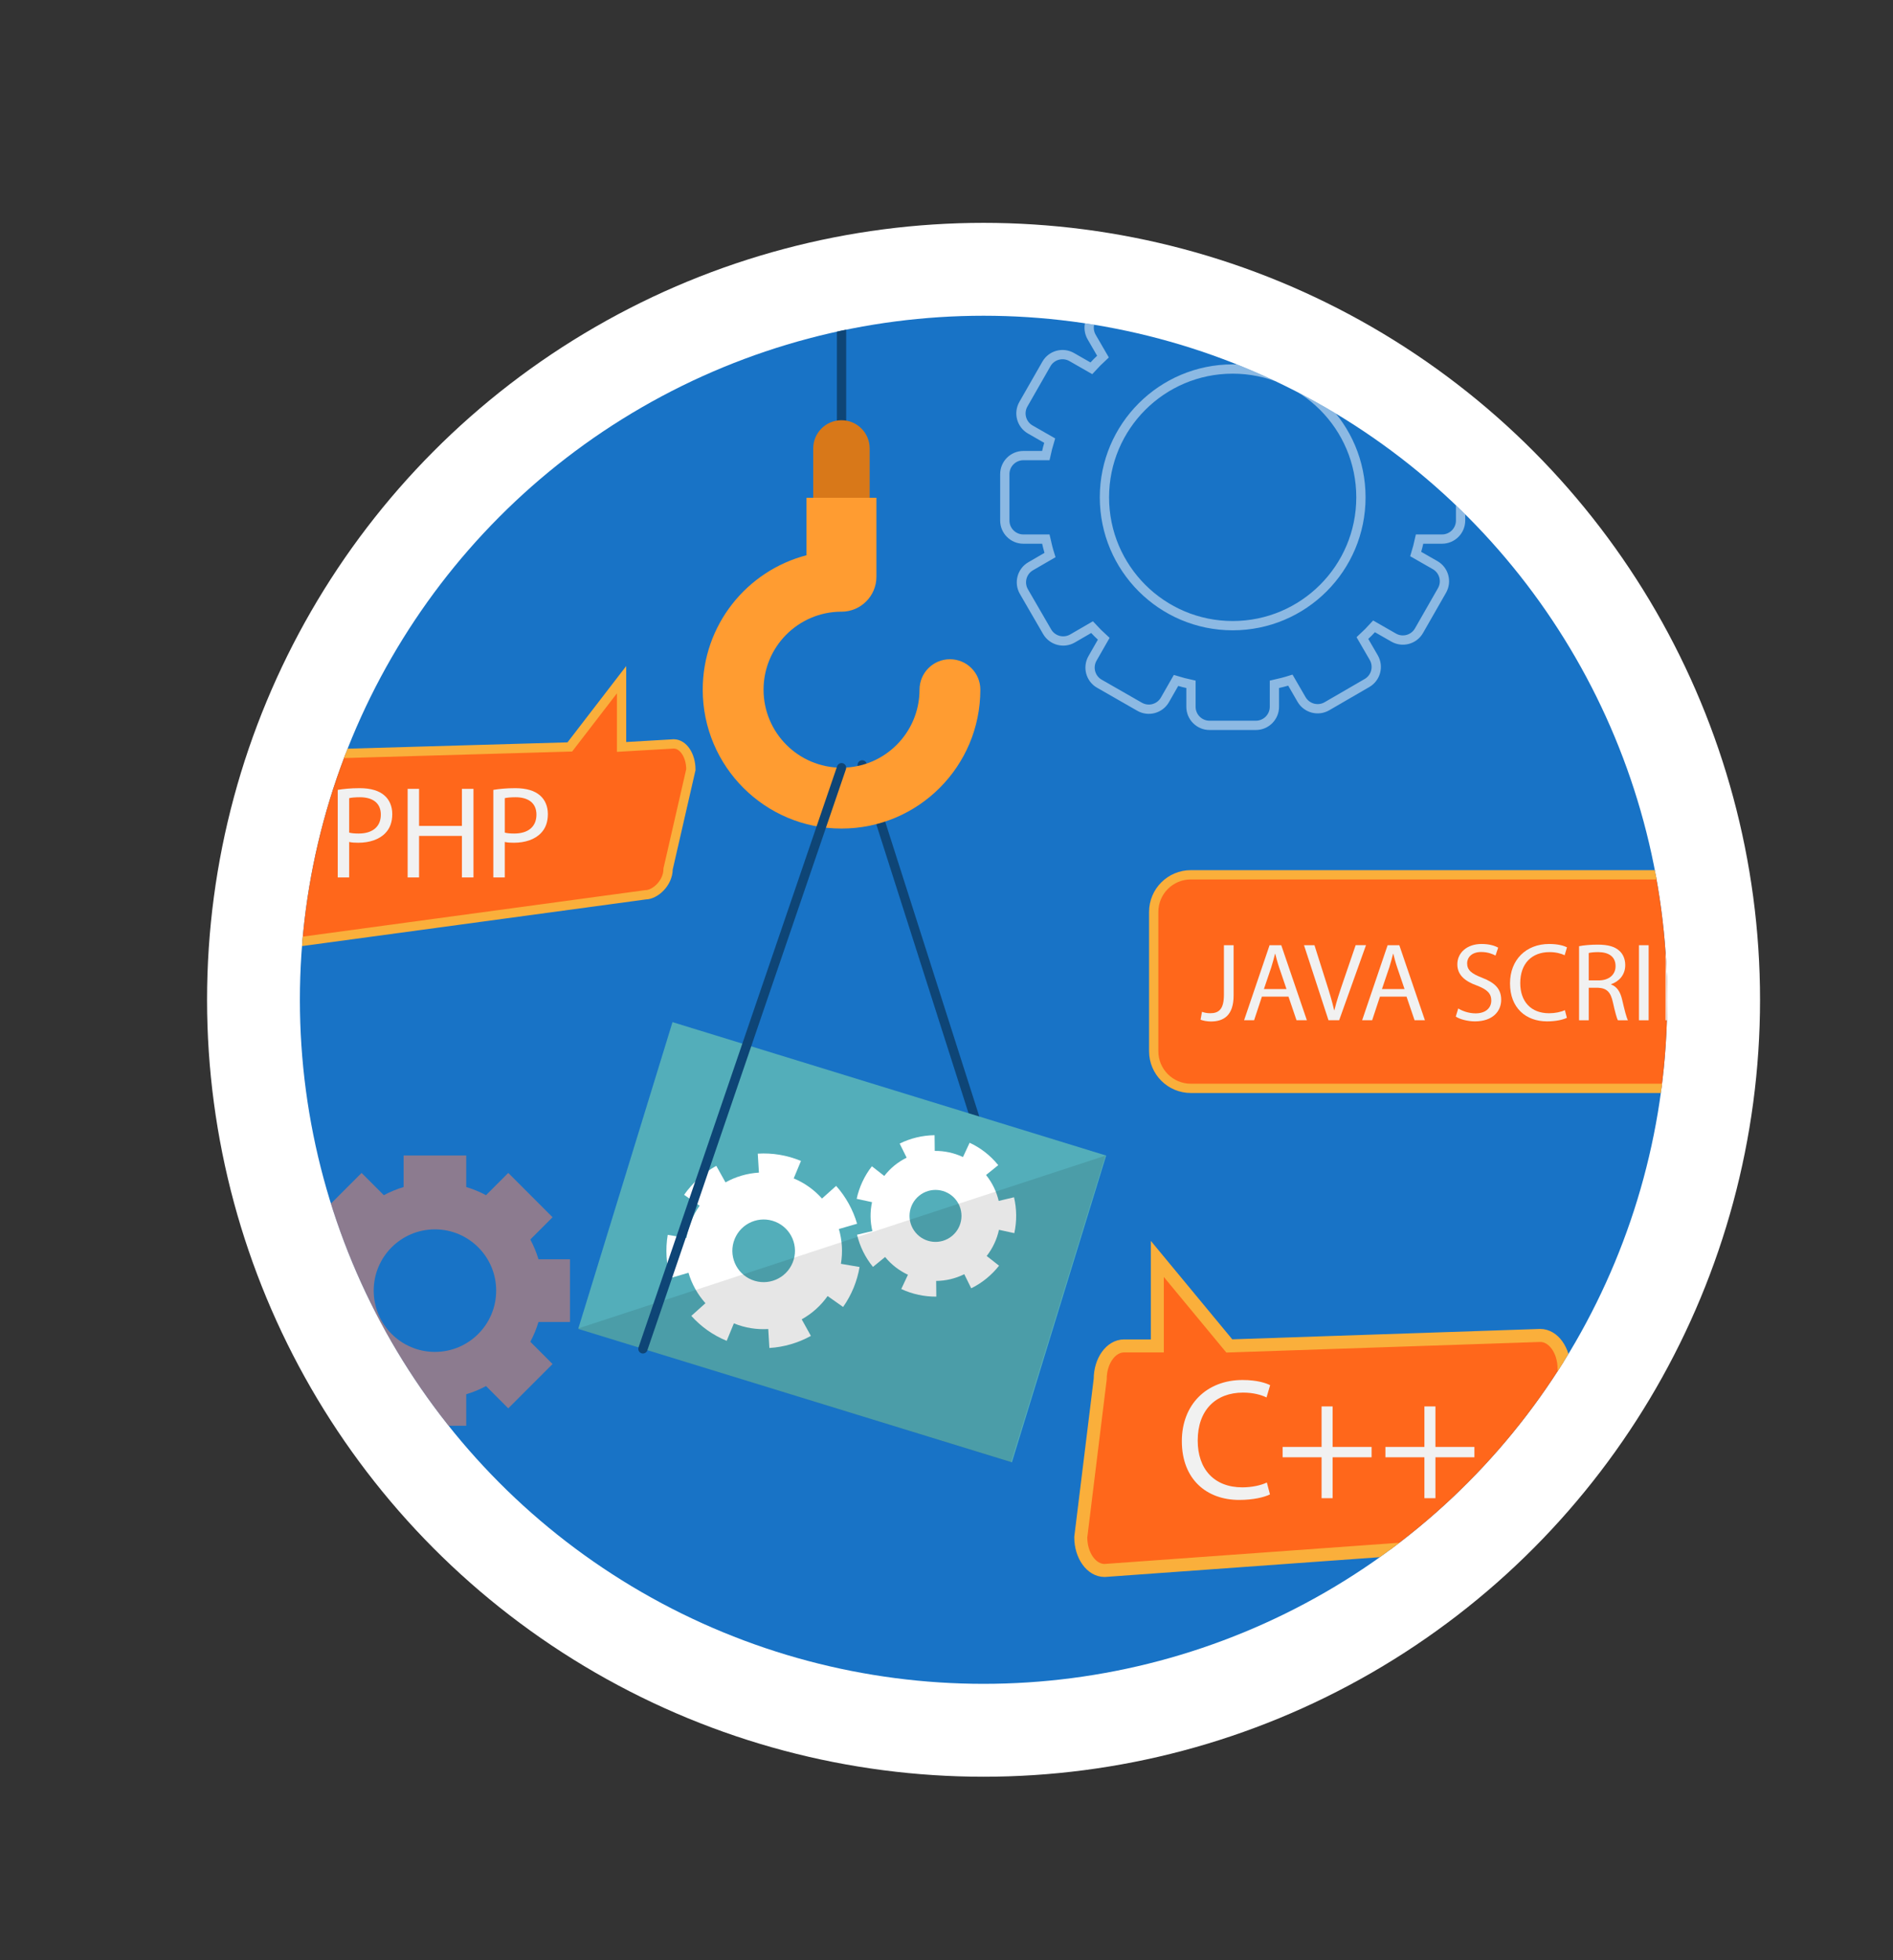 <?xml version="1.0" encoding="utf-8"?>
<!-- Generator: Adobe Illustrator 16.0.0, SVG Export Plug-In . SVG Version: 6.00 Build 0)  -->
<!DOCTYPE svg PUBLIC "-//W3C//DTD SVG 1.1//EN" "http://www.w3.org/Graphics/SVG/1.1/DTD/svg11.dtd">
<svg version="1.1" id="Isolation_Mode" xmlns="http://www.w3.org/2000/svg" xmlns:xlink="http://www.w3.org/1999/xlink" x="0px"
	 y="0px" width="203.99px" height="211.1px" viewBox="0 0 203.99 211.1" enable-background="new 0 0 203.99 211.1"
	 xml:space="preserve">
<rect x="0" y="0" width="203.99" height="211.1" fill="#333333" stroke="none"/>
<circle fill="#FFFFFF" cx="105.987" cy="107.676" r="83.675"/>
<circle fill="#1873C6" cx="105.987" cy="107.676" r="73.671"/>
<g>
	<defs>
		<circle id="SVGID_1_" cx="105.987" cy="107.676" r="73.671"/>
	</defs>
	<clipPath id="SVGID_2_">
		<use xlink:href="#SVGID_1_"  overflow="visible"/>
	</clipPath>
	<g clip-path="url(#SVGID_2_)">
		
			<line fill="none" stroke="#0E4576" stroke-linecap="round" stroke-linejoin="round" stroke-miterlimit="10" x1="92.912" y1="82.379" x2="105.643" y2="122.241"/>
		
			<line fill="none" stroke="#0E4576" stroke-linecap="round" stroke-linejoin="round" stroke-miterlimit="10" x1="90.685" y1="-89.479" x2="90.685" y2="60.951"/>
		<g>
			<path fill="#D87819" d="M93.716,55.157c0,1.68-1.363,3.042-3.042,3.042l0,0c-1.68,0-3.042-1.362-3.042-3.042v-6.859
				c0-1.68,1.363-3.041,3.042-3.041l0,0c1.679,0,3.042,1.361,3.042,3.041V55.157z"/>
			<path fill="#FF9C31" d="M102.366,70.999c-1.811,0-3.278,1.467-3.278,3.277c0,4.641-3.763,8.404-8.403,8.404
				c-4.642,0-8.404-3.763-8.404-8.404c0-4.618,3.727-8.363,8.336-8.399c0.02,0,0.039,0.002,0.058,0.002
				c2.081,0,3.769-1.688,3.769-3.769v-8.5h-7.538v6.19c-6.432,1.674-11.18,7.52-11.18,14.476c0,8.261,6.697,14.959,14.959,14.959
				c8.261,0,14.958-6.698,14.958-14.959C105.643,72.466,104.175,70.999,102.366,70.999z"/>
		</g>
		
			<rect x="66.232" y="116.5" transform="matrix(0.956 0.294 -0.294 0.956 43.402 -20.765)" fill="#53AEBA" width="48.884" height="34.559"/>
		<g>
			<path fill="#FFFFFF" d="M90.617,136.111c0.215-1.272,0.129-2.549-0.218-3.747l1.961-0.57c-0.437-1.502-1.218-2.913-2.258-4.076
				l-1.523,1.363c-0.818-0.915-1.842-1.668-3.049-2.169l0.782-1.88l-0.055-0.024c-1.473-0.602-3.021-0.857-4.6-0.761l0.125,2.041
				c-1.271,0.079-2.502,0.438-3.603,1.052l-0.993-1.782c-1.37,0.763-2.569,1.844-3.466,3.122l1.671,1.174
				c-0.357,0.509-0.669,1.061-0.915,1.662c-0.243,0.595-0.407,1.202-0.509,1.811l-2.013-0.335c-0.258,1.54-0.161,3.15,0.279,4.655
				l1.958-0.572c0.354,1.209,0.978,2.33,1.828,3.278l-1.521,1.366c1.057,1.177,2.339,2.082,3.812,2.687l0.773-1.884
				c0.005,0.002,0.01,0.005,0.015,0.007c1.21,0.495,2.467,0.679,3.689,0.605l0.121,2.042c1.558-0.093,3.105-0.543,4.474-1.302
				l-0.99-1.784c1.091-0.605,2.05-1.455,2.792-2.508l1.669,1.177c0.455-0.646,0.839-1.347,1.14-2.083
				c0.292-0.717,0.507-1.465,0.635-2.223L90.617,136.111z M81.016,137.834c-1.725-0.704-2.551-2.674-1.846-4.399
				c0.705-1.726,2.674-2.552,4.399-1.847s2.552,2.674,1.847,4.399C84.711,137.712,82.742,138.539,81.016,137.834z"/>
			<path fill="#FFFFFF" d="M107.649,132.449l1.654,0.36c0.277-1.268,0.266-2.604-0.032-3.864l-1.651,0.391
				c-0.234-0.991-0.683-1.945-1.364-2.789l1.314-1.061l-0.029-0.039c-0.837-1.022-1.864-1.82-3.054-2.375l-0.716,1.539
				c-0.957-0.447-1.998-0.671-3.043-0.66l-0.018-1.691c-1.302,0.014-2.603,0.326-3.762,0.903l0.753,1.517
				c-0.462,0.229-0.908,0.508-1.325,0.849c-0.413,0.338-0.772,0.716-1.087,1.12l-1.335-1.043c-0.798,1.022-1.365,2.233-1.639,3.506
				l1.654,0.358c-0.221,1.021-0.208,2.085,0.036,3.113l-1.65,0.394c0.305,1.276,0.882,2.441,1.716,3.466l1.31-1.067
				c0.003,0.004,0.005,0.008,0.007,0.011c0.687,0.839,1.53,1.47,2.451,1.902l-0.719,1.535c1.172,0.55,2.478,0.833,3.777,0.821
				l-0.017-1.691c1.035-0.009,2.07-0.25,3.029-0.724l0.75,1.518c0.587-0.289,1.145-0.648,1.655-1.067
				c0.498-0.406,0.949-0.867,1.343-1.369l-1.332-1.046C106.985,134.424,107.429,133.458,107.649,132.449z M102.583,133.117
				c-1.196,0.979-2.96,0.803-3.938-0.394c-0.979-1.196-0.802-2.959,0.395-3.939c1.196-0.979,2.959-0.801,3.938,0.395
				C103.956,130.375,103.779,132.139,102.583,133.117z"/>
		</g>
		<polygon opacity="0.1" points="119.12,124.462 108.946,157.488 62.228,143.097 		"/>
		
			<line fill="none" stroke="#0E4576" stroke-linecap="round" stroke-linejoin="round" stroke-miterlimit="10" x1="90.685" y1="82.68" x2="69.282" y2="145.27"/>
	</g>
	<g clip-path="url(#SVGID_2_)">
		<path fill="#FF671B" stroke="#FAAF3B" stroke-miterlimit="10" d="M202.658,94.214h-74.334c-2.209,0-4,1.791-4,4v15
			c0,2.209,1.791,4,4,4h56.663l12.081,10.462v-10.462h5.59c2.209,0,4-1.791,4-4v-15C206.658,96.005,204.867,94.214,202.658,94.214z"
			/>
		<g>
			<path fill="#F1F1F1" d="M131.89,101.797h1.044v5.409c0,2.146-1.056,2.806-2.447,2.806c-0.384,0-0.852-0.084-1.115-0.192
				l0.156-0.852c0.216,0.084,0.527,0.156,0.875,0.156c0.936,0,1.487-0.42,1.487-2.003V101.797z"/>
			<path fill="#F1F1F1" d="M135.982,107.338l-0.84,2.542h-1.079l2.746-8.083h1.26l2.759,8.083h-1.115l-0.864-2.542H135.982z
				 M138.633,106.522l-0.791-2.327c-0.181-0.527-0.3-1.007-0.42-1.475h-0.024c-0.12,0.48-0.252,0.972-0.407,1.463l-0.792,2.338
				H138.633z"/>
			<path fill="#F1F1F1" d="M143.158,109.88l-2.639-8.083h1.128l1.259,3.982c0.348,1.091,0.647,2.075,0.863,3.022h0.024
				c0.228-0.935,0.563-1.955,0.924-3.01l1.367-3.994h1.115l-2.891,8.083H143.158z"/>
			<path fill="#F1F1F1" d="M148.703,107.338l-0.84,2.542h-1.079l2.746-8.083h1.26l2.759,8.083h-1.115l-0.864-2.542H148.703z
				 M151.354,106.522l-0.791-2.327c-0.181-0.527-0.3-1.007-0.42-1.475h-0.024c-0.12,0.48-0.252,0.972-0.407,1.463l-0.792,2.338
				H151.354z"/>
			<path fill="#F1F1F1" d="M157.139,108.609c0.468,0.288,1.151,0.528,1.871,0.528c1.067,0,1.691-0.563,1.691-1.379
				c0-0.755-0.433-1.187-1.523-1.607c-1.319-0.468-2.135-1.151-2.135-2.291c0-1.259,1.043-2.195,2.614-2.195
				c0.827,0,1.428,0.192,1.787,0.396l-0.288,0.852c-0.264-0.144-0.804-0.384-1.535-0.384c-1.104,0-1.523,0.66-1.523,1.211
				c0,0.755,0.492,1.127,1.607,1.559c1.367,0.528,2.063,1.188,2.063,2.375c0,1.248-0.924,2.327-2.831,2.327
				c-0.779,0-1.631-0.228-2.063-0.516L157.139,108.609z"/>
			<path fill="#F1F1F1" d="M168.848,109.617c-0.384,0.192-1.151,0.384-2.135,0.384c-2.279,0-3.994-1.439-3.994-4.09
				c0-2.531,1.715-4.246,4.222-4.246c1.008,0,1.644,0.216,1.919,0.36l-0.252,0.852c-0.396-0.192-0.959-0.336-1.631-0.336
				c-1.895,0-3.154,1.211-3.154,3.334c0,1.979,1.14,3.25,3.106,3.25c0.636,0,1.283-0.132,1.703-0.336L168.848,109.617z"/>
			<path fill="#F1F1F1" d="M170.159,101.905c0.528-0.108,1.283-0.168,2.003-0.168c1.115,0,1.835,0.204,2.339,0.66
				c0.408,0.36,0.636,0.912,0.636,1.535c0,1.067-0.672,1.775-1.523,2.063v0.036c0.624,0.216,0.996,0.792,1.188,1.631
				c0.264,1.127,0.456,1.907,0.624,2.219h-1.079c-0.133-0.228-0.313-0.923-0.54-1.931c-0.24-1.115-0.672-1.535-1.619-1.571h-0.983
				v3.502h-1.044V101.905z M171.203,105.587h1.067c1.115,0,1.823-0.612,1.823-1.535c0-1.043-0.756-1.5-1.859-1.511
				c-0.504,0-0.863,0.048-1.031,0.096V105.587z"/>
			<path fill="#F1F1F1" d="M177.658,101.797v8.083h-1.044v-8.083H177.658z"/>
			<path fill="#F1F1F1" d="M179.483,101.893c0.504-0.084,1.164-0.156,2.003-0.156c1.032,0,1.787,0.24,2.268,0.672
				c0.443,0.384,0.707,0.971,0.707,1.691c0,0.731-0.216,1.307-0.624,1.727c-0.551,0.587-1.451,0.888-2.47,0.888
				c-0.313,0-0.601-0.012-0.84-0.072v3.238h-1.044V101.893z M180.527,105.791c0.228,0.06,0.516,0.084,0.863,0.084
				c1.26,0,2.027-0.612,2.027-1.727c0-1.067-0.756-1.583-1.907-1.583c-0.456,0-0.804,0.036-0.983,0.084V105.791z"/>
			<path fill="#F1F1F1" d="M187.401,102.684h-2.458v-0.887h5.984v0.887h-2.471v7.196h-1.056V102.684z"/>
		</g>
	</g>
	<g clip-path="url(#SVGID_2_)">
		<path fill="#FF671B" stroke="#FAAF3B" stroke-width="1.401" stroke-miterlimit="10" d="M119.031,169.138l49.812-3.583
			c1.417,0,2.568-1.604,2.568-3.583l-2.867-14.565c0-1.978-1.15-3.582-2.568-3.582l-33.506,1.13l-7.756-9.37v9.37h-3.588
			c-1.416,0-2.568,1.606-2.568,3.583l-2.094,17.017C116.464,167.534,117.614,169.138,119.031,169.138z"/>
		<g>
			<path fill="#F1F1F1" d="M136.852,160.946c-0.595,0.297-1.784,0.595-3.308,0.595c-3.531,0-6.189-2.23-6.189-6.338
				c0-3.921,2.658-6.579,6.542-6.579c1.561,0,2.546,0.334,2.974,0.558l-0.39,1.32c-0.613-0.298-1.487-0.521-2.528-0.521
				c-2.936,0-4.888,1.877-4.888,5.167c0,3.066,1.766,5.037,4.813,5.037c0.985,0,1.989-0.205,2.639-0.521L136.852,160.946z"/>
			<path fill="#F1F1F1" d="M143.603,151.467v4.367h4.2v1.115h-4.2v4.405h-1.189v-4.405h-4.2v-1.115h4.2v-4.367H143.603z"/>
			<path fill="#F1F1F1" d="M154.683,151.467v4.367h4.2v1.115h-4.2v4.405h-1.189v-4.405h-4.201v-1.115h4.201v-4.367H154.683z"/>
		</g>
	</g>
	<g clip-path="url(#SVGID_2_)">
		<path fill="#FF671B" stroke="#FAAF3B" stroke-miterlimit="10" d="M69.56,96.368l-37.474,5.084c-1.02,0-1.847-1.24-1.847-2.77
			l-0.923-14.599c0-1.529,0.827-2.77,1.847-2.77l30.241-0.869l5.576-7.243v7.243l5.623-0.327c1.02,0,1.846,1.24,1.846,2.77
			l-2.455,10.699C71.993,95.116,70.579,96.368,69.56,96.368z"/>
		<g>
			<path fill="#F1F1F1" d="M36.394,85.069c0.595-0.099,1.373-0.184,2.365-0.184c1.217,0,2.109,0.283,2.676,0.793
				c0.523,0.453,0.836,1.147,0.836,1.997c0,0.864-0.256,1.543-0.736,2.039c-0.652,0.694-1.714,1.048-2.918,1.048
				c-0.367,0-0.707-0.014-0.99-0.085V94.5h-1.232V85.069z M37.626,89.671c0.269,0.071,0.608,0.099,1.02,0.099
				c1.486,0,2.393-0.722,2.393-2.039c0-1.26-0.893-1.869-2.252-1.869c-0.537,0-0.948,0.042-1.16,0.099V89.671z"/>
			<path fill="#F1F1F1" d="M45.159,84.956v3.993h4.617v-3.993h1.246V94.5h-1.246v-4.475h-4.617V94.5h-1.231v-9.544H45.159z"/>
			<path fill="#F1F1F1" d="M53.161,85.069c0.595-0.099,1.373-0.184,2.365-0.184c1.217,0,2.109,0.283,2.676,0.793
				c0.523,0.453,0.836,1.147,0.836,1.997c0,0.864-0.256,1.543-0.736,2.039c-0.652,0.694-1.714,1.048-2.918,1.048
				c-0.367,0-0.707-0.014-0.99-0.085V94.5h-1.232V85.069z M54.394,89.671c0.269,0.071,0.608,0.099,1.02,0.099
				c1.486,0,2.393-0.722,2.393-2.039c0-1.26-0.893-1.869-2.252-1.869c-0.537,0-0.948,0.042-1.16,0.099V89.671z"/>
		</g>
	</g>
	<path opacity="0.5" clip-path="url(#SVGID_2_)" fill="none" stroke="#FFFFFF" stroke-miterlimit="10" d="M155.393,49.067h-2.418
		c-0.129-0.582-0.273-1.157-0.451-1.719l2.082-1.207c0.957-0.554,1.283-1.777,0.729-2.733l-2.502-4.318
		c-0.555-0.955-1.779-1.281-2.734-0.728l-2.103,1.219c-0.402-0.436-0.823-0.854-1.262-1.254l1.208-2.109
		c0.549-0.959,0.217-2.182-0.742-2.73l-4.332-2.479c-0.958-0.549-2.181-0.217-2.729,0.742l-1.194,2.086
		c-0.527-0.162-1.068-0.293-1.613-0.414v-2.418c0-1.105-0.896-2-2-2h-4.991c-1.104,0-2,0.895-2,2v2.418
		c-0.581,0.129-1.157,0.272-1.719,0.449l-1.207-2.082c-0.554-0.955-1.777-1.281-2.733-0.727l-4.318,2.502
		c-0.955,0.555-1.281,1.777-0.728,2.733l1.219,2.104c-0.436,0.402-0.853,0.822-1.253,1.261l-2.111-1.208
		c-0.958-0.549-2.181-0.217-2.729,0.742l-2.479,4.332c-0.549,0.959-0.217,2.181,0.742,2.729l2.086,1.195
		c-0.163,0.527-0.293,1.068-0.414,1.613h-2.419c-1.104,0-2,0.896-2,2v4.992c0,1.104,0.896,2,2,2h2.419
		c0.129,0.58,0.272,1.156,0.45,1.719l-2.082,1.207c-0.956,0.553-1.282,1.777-0.728,2.732l2.502,4.318
		c0.555,0.957,1.778,1.281,2.733,0.729l2.104-1.219c0.402,0.436,0.822,0.852,1.261,1.252l-1.208,2.111
		c-0.549,0.959-0.217,2.181,0.742,2.729l4.332,2.48c0.959,0.549,2.181,0.215,2.729-0.742l1.194-2.088
		c0.527,0.164,1.068,0.295,1.613,0.416v2.418c0,1.104,0.896,2,2,2h4.991c1.104,0,2-0.896,2-2v-2.418
		c0.581-0.131,1.157-0.273,1.72-0.451l1.206,2.082c0.555,0.955,1.778,1.281,2.733,0.729l4.319-2.504
		c0.956-0.553,1.28-1.776,0.728-2.733l-1.22-2.104c0.437-0.402,0.853-0.822,1.253-1.262l2.111,1.209
		c0.959,0.549,2.182,0.217,2.73-0.742l2.479-4.332c0.549-0.959,0.217-2.182-0.742-2.73l-2.088-1.193
		c0.164-0.527,0.295-1.068,0.416-1.613h2.418c1.105,0,2-0.896,2-2v-4.992C157.393,49.963,156.498,49.067,155.393,49.067z
		 M132.834,67.383c-7.634,0-13.82-6.188-13.82-13.82c0-7.632,6.187-13.82,13.82-13.82c7.633,0,13.819,6.188,13.819,13.82
		C146.654,61.196,140.467,67.383,132.834,67.383z"/>
	<path opacity="0.5" clip-path="url(#SVGID_2_)" fill="#FF8558" d="M61.421,142.373v-6.748h-3.393
		c-0.224-0.744-0.52-1.459-0.881-2.132l2.397-2.397l-4.773-4.773l-2.397,2.397c-0.674-0.36-1.387-0.655-2.132-0.88v-3.393h-6.749
		v3.393c-0.745,0.225-1.458,0.52-2.132,0.88l-2.397-2.397l-4.773,4.773l2.397,2.397c-0.361,0.673-0.657,1.388-0.881,2.132h-3.393
		v6.748h3.393c0.224,0.745,0.52,1.46,0.881,2.133l-2.397,2.397l4.773,4.772l2.397-2.396c0.674,0.36,1.387,0.655,2.132,0.88v3.393
		h6.749v-3.393c0.745-0.225,1.458-0.52,2.132-0.88l2.397,2.396l4.773-4.772l-2.397-2.397c0.361-0.673,0.657-1.388,0.881-2.133
		H61.421z M46.869,145.598c-3.645,0-6.599-2.954-6.599-6.598c0-3.645,2.954-6.599,6.599-6.599s6.599,2.954,6.599,6.599
		C53.467,142.644,50.513,145.598,46.869,145.598z"/>
</g>
</svg>
